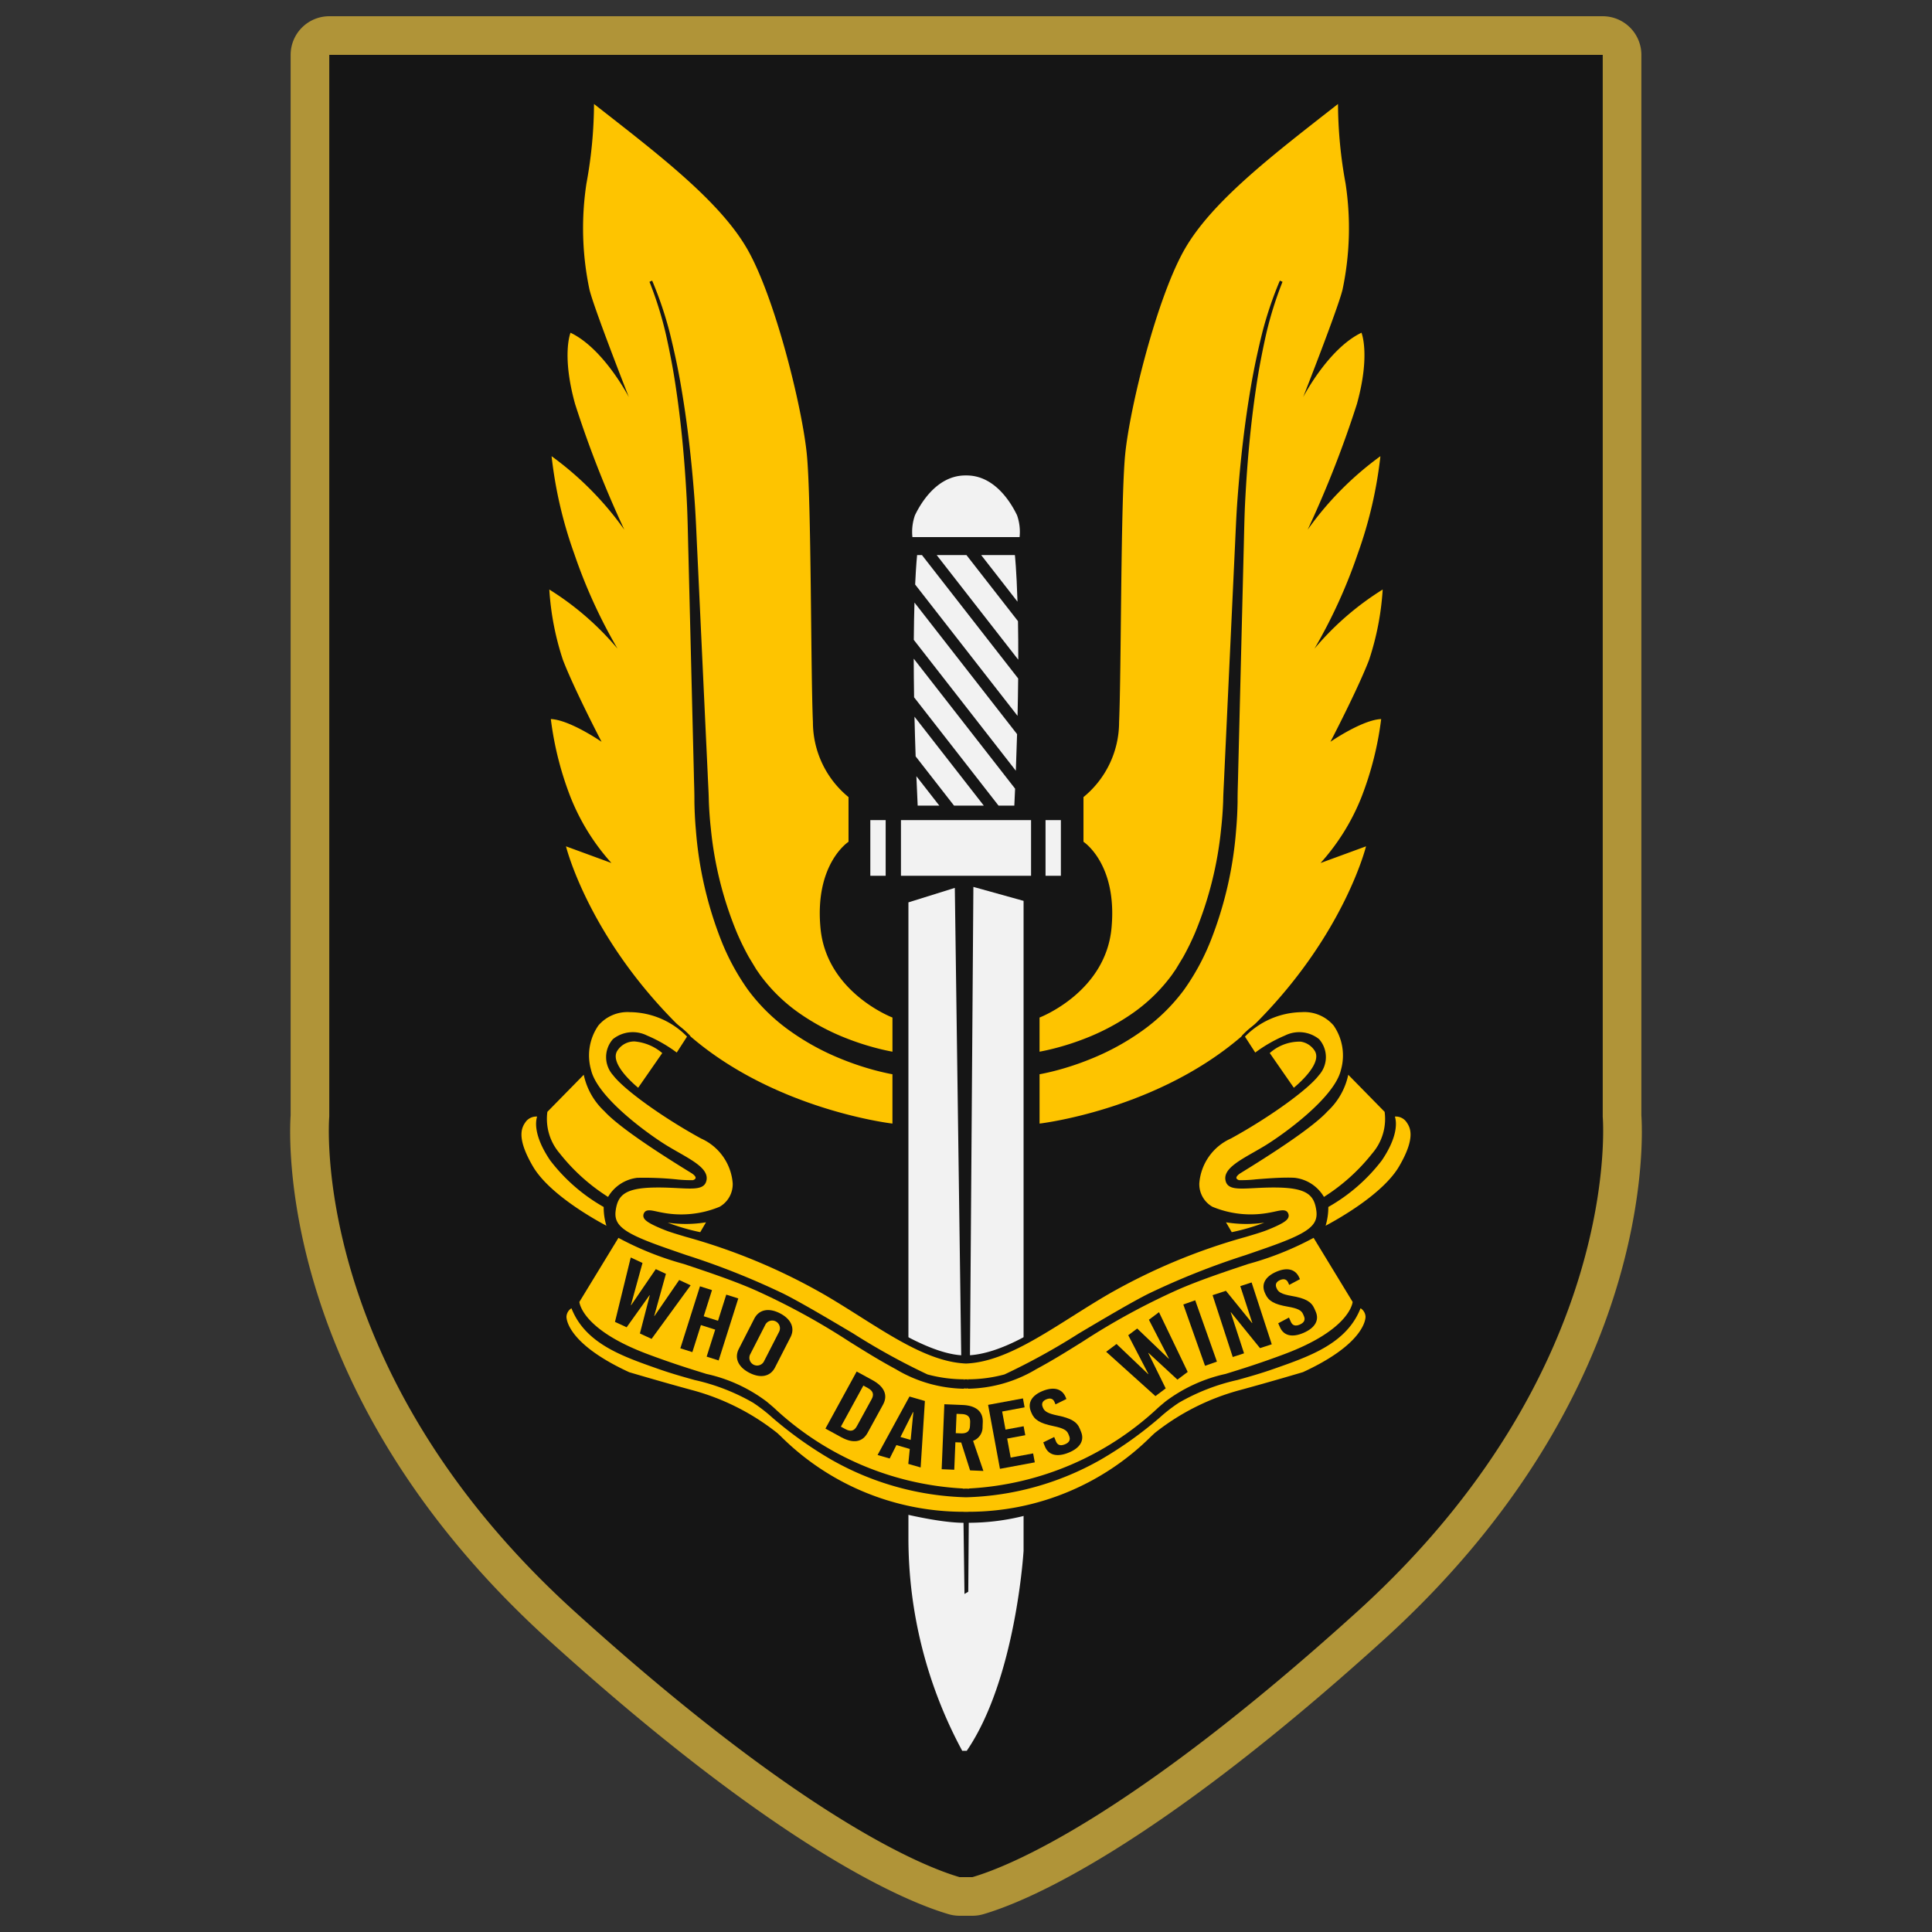 <svg xmlns="http://www.w3.org/2000/svg" width="150" height="150" viewBox="0 0 150 150">
  <rect x="0" y="0" width="150" height="150" fill="#333333" stroke="none"/>
  <defs>
    <style>
      .cls-1 {
        fill: #151515;
      }

      .cls-2 {
        fill: #b09438;
      }

      .cls-3 {
        fill: #fec400;
      }

      .cls-4 {
        fill: #f2f2f2;
      }
    </style>
  </defs>
  <g id="Layer_7" data-name="Layer 7">
    <g>
      <path class="cls-1" d="M74.499,147.239a1.504,1.504,0,0,1-.422-.061c-3.258-.954-12.746-4.904-30.449-20.932-20.666-18.712-19.677-38.075-19.562-39.604V4.261a1.5,1.5,0,0,1,1.5-1.5H124.435a1.5,1.5,0,0,1,1.5,1.5V86.643c.114,1.529,1.104,20.893-19.562,39.604-17.703,16.027-27.191,19.978-30.449,20.932a1.504,1.504,0,0,1-.422.061Z"/>
      <path class="cls-2" d="M124.435,4.261V86.702s1.696,19.632-19.07,38.433c-17.731,16.053-27.044,19.777-29.863,20.604H74.498c-2.82-.826-12.133-4.55-29.864-20.604-20.766-18.802-19.07-38.433-19.07-38.433V4.261h98.871m0-3H25.565a3,3,0,0,0-3,3v82.331c-.137,2.063-.852,21.837,20.057,40.767,17.929,16.233,27.675,20.275,31.033,21.259a2.999,2.999,0,0,0,.844.121h1.003a2.999,2.999,0,0,0,.844-.121c3.358-.984,13.104-5.026,31.033-21.259,20.908-18.931,20.194-38.705,20.057-40.767V4.261a3,3,0,0,0-3-3Z"/>
    </g>
    <g>
      <g>
        <path class="cls-3" d="M107.234,55.828c-1.47.059-3.94,1.764-3.94,1.764s2.117-4.058,2.999-6.352a21.594,21.594,0,0,0,1.059-5.47,22.337,22.337,0,0,0-5.293,4.587,40.482,40.482,0,0,0,3.352-7.352,33.147,33.147,0,0,0,1.764-7.587,24.734,24.734,0,0,0-5.646,5.705,82.728,82.728,0,0,0,3.823-9.763c1.059-3.823.353-5.528.353-5.528C103.117,27.069,101.177,30.833,101.177,30.833s2.705-6.881,3.058-8.351A23.083,23.083,0,0,0,104.47,14.248a34.76,34.76,0,0,1-.588-6.175c-4.881,3.823-9.704,7.469-11.88,11.233s-4.293,12.351-4.646,15.997-.294,16.703-.47,20.761A7.527,7.527,0,0,1,84.121,61.886v3.47s2.647,1.706,2.176,6.705c-.47,4.999-5.587,6.94-5.587,6.94v2.652c.169-.031.342-.067.508-.103q.5-.109.997-.247a20.069,20.069,0,0,0,1.957-.646,17.52,17.52,0,0,0,3.629-1.897,13.002,13.002,0,0,0,2.953-2.763c.104-.133.208-.266.301-.406.094-.141.197-.271.284-.42l.532-.882a20.249,20.249,0,0,0,.91-1.86,28.32,28.32,0,0,0,2.03-8.112c.078-.698.128-1.4.155-2.098.011-.701.061-1.426.089-2.138l.201-4.29.401-8.579.201-4.289c.071-1.427.119-2.862.23-4.295.217-2.861.536-5.714,1.02-8.543.236-1.415.54-2.819.883-4.213a28.615,28.615,0,0,1,1.377-4.084l.206.091A28.357,28.357,0,0,0,98.301,25.949c-.311,1.391-.581,2.791-.785,4.203-.42,2.821-.675,5.667-.828,8.515-.079,1.422-.095,2.847-.135,4.279l-.106,4.288-.213,8.574-.106,4.287c-.013.718-.047,1.421-.042,2.15-.013.733-.048,1.459-.113,2.184a29.564,29.564,0,0,1-1.941,8.521,17.983,17.983,0,0,1-2.12,3.92,14.498,14.498,0,0,1-3.218,3.15,19.105,19.105,0,0,1-3.912,2.157,21.731,21.731,0,0,1-2.1.745q-.534.161-1.079.292c-.296.071-.58.134-.892.191v3.829S91.002,86.058,97.707,79.236s8.351-13.527,8.351-13.527l-3.529,1.294a17.058,17.058,0,0,0,3.176-5.117A25.283,25.283,0,0,0,107.234,55.828Z"/>
        <path class="cls-3" d="M42.766,55.828c1.47.059,3.94,1.764,3.94,1.764s-2.117-4.058-2.999-6.352a21.594,21.594,0,0,1-1.059-5.47,22.337,22.337,0,0,1,5.293,4.587,40.482,40.482,0,0,1-3.352-7.352,33.147,33.147,0,0,1-1.764-7.587,24.734,24.734,0,0,1,5.646,5.705A82.728,82.728,0,0,1,44.648,31.362c-1.059-3.823-.353-5.528-.353-5.528C46.883,27.069,48.824,30.833,48.824,30.833s-2.705-6.881-3.058-8.351a23.083,23.083,0,0,1-.235-8.234,34.76,34.76,0,0,0,.588-6.175c4.881,3.823,9.704,7.469,11.88,11.233s4.293,12.351,4.646,15.997.294,16.703.47,20.761A7.527,7.527,0,0,0,65.879,61.886v3.47s-2.647,1.706-2.176,6.705c.47,4.999,5.587,6.94,5.587,6.94v2.652c-.169-.031-.342-.067-.508-.103q-.5-.109-.997-.247a20.069,20.069,0,0,1-1.957-.646,17.52,17.52,0,0,1-3.629-1.897,13.002,13.002,0,0,1-2.953-2.763c-.104-.133-.208-.266-.301-.406-.094-.141-.197-.271-.284-.42l-.532-.882a20.249,20.249,0,0,1-.91-1.86,28.32,28.32,0,0,1-2.03-8.112c-.078-.698-.128-1.4-.155-2.098-.011-.701-.061-1.426-.089-2.138l-.201-4.29-.401-8.579-.201-4.289c-.071-1.427-.119-2.862-.23-4.295-.217-2.861-.536-5.714-1.02-8.543-.236-1.415-.54-2.819-.883-4.213a28.615,28.615,0,0,0-1.377-4.084L50.426,21.88a28.357,28.357,0,0,1,1.273,4.069c.311,1.391.581,2.791.785,4.203.42,2.821.675,5.667.828,8.515.079,1.422.095,2.847.135,4.279l.106,4.288.213,8.574.106,4.287c.013.718.047,1.421.042,2.15.013.733.048,1.459.113,2.184a29.564,29.564,0,0,0,1.941,8.521,17.983,17.983,0,0,0,2.12,3.92,14.498,14.498,0,0,0,3.218,3.15,19.105,19.105,0,0,0,3.912,2.157,21.73,21.73,0,0,0,2.1.745q.534.161,1.079.292c.296.071.58.134.892.191v3.829S58.998,86.058,52.294,79.236s-8.351-13.527-8.351-13.527L47.471,67.003A17.058,17.058,0,0,1,44.295,61.886,25.283,25.283,0,0,1,42.766,55.828Z"/>
      </g>
      <rect class="cls-4" x="69.95" y="63.673" width="10.101" height="4.322"/>
      <g>
        <rect class="cls-4" x="81.175" y="63.673" width="1.191" height="4.322"/>
        <rect class="cls-4" x="67.572" y="63.673" width="1.191" height="4.322"/>
      </g>
      <path class="cls-4" d="M75.573,68.859l-.397,54.721-.294.176-.75-54.821-3.602,1.125v49.461a34.769,34.769,0,0,0,4.176,16.409h.353c3.823-5.587,4.411-15.527,4.411-15.527V69.943Z"/>
      <path class="cls-4" d="M78.962,40.002c-.306-.633-1.584-3.122-3.962-3.088-2.378-.034-3.656,2.455-3.962,3.088a3.881,3.881,0,0,0-.198,1.698h8.32A3.881,3.881,0,0,0,78.962,40.002Z"/>
      <g>
        <path class="cls-4" d="M74.253,43.095H72.724L79.058,51.22q.003-1.682-.022-2.993l-4.001-5.132Z"/>
        <path class="cls-4" d="M70.942,51.139q.002,1.369.028,3l6.555,8.408h1.227q.032-.67.06-1.314Z"/>
        <path class="cls-4" d="M78.998,46.713c-.077-2.497-.202-3.618-.202-3.618H76.178Z"/>
        <path class="cls-4" d="M71,46.782c-.025.818-.044,1.779-.053,2.897L78.869,59.84c.039-.997.07-1.943.096-2.841Z"/>
        <path class="cls-4" d="M71.148,60.265c.03.736.062,1.494.1,2.283h1.68Z"/>
        <path class="cls-4" d="M71.58,43.095h-.376s-.08.72-.152,2.287l7.95,10.197q.036-1.559.048-2.903Z"/>
        <path class="cls-4" d="M71,55.644q.033,1.446.09,3.08L74.071,62.548h2.311Z"/>
      </g>
      <path class="cls-1" d="M66.722,101.408s4.839,3.712,8.057,3.823c3.411.118,7.913-3.507,7.913-3.507l1.615,13.975a17.763,17.763,0,0,1-9.234,2.529c-3.126.093-9.704-2-9.704-2Z"/>
      <g>
        <path class="cls-3" d="M102.134,81.471c-.882-1.206-2.382-.765-3.705.265l2,2.882S102.983,82.631,102.134,81.471Z"/>
        <path class="cls-3" d="M94.959,94.733l.618,1.059a15.075,15.075,0,0,0,3.441-1.117A10.683,10.683,0,0,1,94.959,94.733Z"/>
        <path class="cls-3" d="M102.987,86.205c-1.382,1.529-6.087,4.382-6.705,4.764-.618.382-.412.676-.118.765.294.088,2.882-.265,4.352-.176a3.012,3.012,0,0,1,2.235,1.529A15.247,15.247,0,0,0,106.633,89.616c1.412-1.97.97-3.352.97-3.352l-3.029-3.088C104.604,83.676,104.369,84.676,102.987,86.205Z"/>
        <path class="cls-3" d="M109.25,86.999a1.231,1.231,0,0,0-1.117-.412s.647,1.088-.941,3.441a13.702,13.702,0,0,1-4.176,3.617,4.373,4.373,0,0,1-.323,1.764s4.539-2.246,6.028-4.793C110.044,88.352,109.632,87.528,109.25,86.999Z"/>
        <path class="cls-3" d="M80.403,106.201a10.518,10.518,0,0,1-5.195,1.506l-.024-.035s-.064.012-.185.023c-.121-.011-.185-.023-.185-.023l-.024.035a10.519,10.519,0,0,1-5.195-1.506c-3.499-1.882-5.955-3.944-10.939-6.146-3.793-1.676-9.41-3.029-10.674-4.117l-3.117,5.117s.029,2.176,5.352,4.176,7.146,1.941,9.234,3.676c2.043,1.698,6.82,6.378,15.263,6.77l.012.022c.092-.002.181-.008.273-.011.091.003.181.009.273.011l.012-.022c8.443-.393,13.22-5.073,15.263-6.77,2.088-1.735,3.911-1.676,9.234-3.676s5.352-4.176,5.352-4.176l-3.117-5.117c-1.264,1.088-6.881,2.441-10.674,4.117C86.358,102.258,83.902,104.319,80.403,106.201Z"/>
        <path class="cls-3" d="M105.574,101.408c-1.029,2.823-4.029,3.823-6.793,4.793s-5.381,1.323-7.322,2.617-1.353,1.47-6.058,4.411a22.394,22.394,0,0,1-10.402,2.906,22.394,22.394,0,0,1-10.402-2.906c-4.705-2.941-4.117-3.117-6.058-4.411s-4.558-1.647-7.322-2.617-5.764-1.97-6.793-4.793a.998.998,0,0,0-.559.823c0,.559.529,2.382,4.94,4.411,0,0,2.47.735,4.852,1.382a18.157,18.157,0,0,1,6.616,3.323,20.384,20.384,0,0,0,14.514,6.14c.054.004.085.006.085.006.043,0,.083-.002.126-.002.042 0.0.083.002.126.002,0,0,.031-.002.085-.006a20.384,20.384,0,0,0,14.514-6.14,18.157,18.157,0,0,1,6.616-3.323c2.382-.647,4.852-1.382,4.852-1.382,4.411-2.029,4.94-3.852,4.94-4.411A.998.998,0,0,0,105.574,101.408Z"/>
        <path class="cls-3" d="M51.748,89.057c1.5.912,3.146,1.617,2.999,2.529s-1.529.471-3.882.5-2.999.618-3.176,1.882.706,1.882,3.882,2.999a74.933,74.933,0,0,1,9.234,3.588c3.029,1.529,9.704,5.822,11.174,6.264a11.198,11.198,0,0,0,2.875.384l.023 0.0.062.001.061 0.0.061-0.0.062-.001.023-0a11.198,11.198,0,0,0,2.875-.384c1.47-.441,8.146-4.734,11.174-6.264a74.935,74.935,0,0,1,9.234-3.588c3.176-1.117,4.058-1.735,3.882-2.999-.176-1.264-.823-1.853-3.176-1.882s-3.735.412-3.882-.5,1.5-1.617,2.999-2.529,5.47-3.793,5.969-5.969c.5-2.176-.294-4.646-3.176-4.617a6.319,6.319,0,0,0-4.529,2l.912,1.411A11.257,11.257,0,0,1,99.811,80.5a2.37,2.37,0,0,1,2.529.265,2.004,2.004,0,0,1-.029,2.647c-.823,1.088-3.735,3.205-6.793,4.881s-3.058,4.646-1.441,5.499a7.805,7.805,0,0,0,4.499.47c.676-.118,1.176-.323,1.323-.029s-.029.559-1.588,1.176-6.482,1.579-12.351,4.999c-3.992,2.326-7.563,5.212-10.96,5.346-3.397-.134-6.968-3.019-10.96-5.346-5.868-3.42-10.792-4.382-12.351-4.999s-1.735-.882-1.588-1.176.647-.088,1.323.029a7.805,7.805,0,0,0,4.499-.47c1.617-.853,1.617-3.823-1.441-5.499s-5.969-3.793-6.793-4.881a2.004,2.004,0,0,1-.029-2.647,2.37,2.37,0,0,1,2.529-.265,11.257,11.257,0,0,1,2.382,1.382l.912-1.411a6.319,6.319,0,0,0-4.529-2c-2.882-.029-3.676,2.441-3.176,4.617C46.278,85.264,50.248,88.146,51.748,89.057Z"/>
        <path class="cls-3" d="M47.866,81.471c-.849,1.161,1.706,3.146,1.706,3.146l2-2.882C50.248,80.706,48.748,80.265,47.866,81.471Z"/>
        <path class="cls-3" d="M54.424,95.791l.618-1.059a10.683,10.683,0,0,1-4.058-.059A15.075,15.075,0,0,0,54.424,95.791Z"/>
        <path class="cls-3" d="M47.249,93.086a3.012,3.012,0,0,1,2.235-1.529c1.47-.088,4.058.265,4.352.176.294-.088.5-.382-.118-.765-.618-.382-5.323-3.235-6.705-4.764-1.382-1.529-1.617-2.529-1.588-3.029l-3.029,3.088s-.441,1.382.97,3.352A15.247,15.247,0,0,0,47.249,93.086Z"/>
        <path class="cls-3" d="M46.984,93.645a13.702,13.702,0,0,1-4.176-3.617c-1.588-2.353-.941-3.441-.941-3.441a1.231,1.231,0,0,0-1.117.412c-.382.529-.794,1.353.529,3.617,1.489,2.548,6.028,4.793,6.028,4.793A4.373,4.373,0,0,1,46.984,93.645Z"/>
      </g>
      <g>
        <path class="cls-1" d="M49.682,103.53l.766-2.962-.017-.008-1.779,2.491-.905-.42,1.224-5.0.913.424-.9,3.273.017.008,1.914-2.802.787.366-.908,3.269.017.008,1.922-2.799.888.413-3.033,4.16Z"/>
        <path class="cls-1" d="M54.864,105.329l.664-2.098-1.109-.351-.664,2.098-.933-.295,1.524-4.814.933.295-.642,2.029,1.109.351.642-2.029.933.295-1.524,4.814Z"/>
        <path class="cls-1" d="M61.375,103.818l-1.203,2.351c-.361.707-1.116.863-1.987.417-.871-.446-1.186-1.15-.824-1.856l1.202-2.351c.362-.706,1.116-.863,1.987-.417C61.422,102.408,61.736,103.112,61.375,103.818Zm-1.944-.987-1.196,2.338a.601.601,0,0,0,1.069.547l1.196-2.338a.601.601,0,0,0-1.069-.547Z"/>
        <path class="cls-1" d="M67.744,107.157c.923.505,1.211,1.172.813,1.9l-1.199,2.19c-.399.728-1.116.846-2.039.341l-1.232-.673,2.425-4.431Zm-2.458,3.607.34.186c.413.226.693.157.897-.216l1.15-2.101c.205-.373.112-.646-.302-.872l-.34-.186Z"/>
        <path class="cls-1" d="M70.52,113.657l.115-1.161-1.038-.3-.523,1.042-.94-.272,2.477-4.539,1.198.346-.33,5.16Zm-.607-2.09.79.228.21-2.154-.027-.008Z"/>
        <path class="cls-1" d="M74.628,111.995l-.452-.018-.087,2.133-.978-.04.207-5.045,1.412.058c1.052.043,1.605.513,1.572,1.342l-.015.36a1.125,1.125,0,0,1-.738,1.081l.801,2.336-1.033-.042Zm-.423-.725.397.016c.47.019.691-.167.708-.592l.011-.26c.017-.425-.187-.629-.657-.648l-.397-.016Z"/>
        <path class="cls-1" d="M77.807,109.59l.26,1.405,1.407-.261.129.695-1.407.261.273,1.476,1.743-.324.129.695-2.705.502-.92-4.966,2.705-.502.129.695Z"/>
        <path class="cls-1" d="M82.746,108.498l.048.121-.847.417-.07-.174c-.107-.268-.327-.343-.627-.223s-.407.326-.299.594l.024.06c.11.275.358.447,1.128.605,1.052.216,1.516.481,1.741,1.044l.094.234c.268.67-.084,1.254-.985,1.614-.9.361-1.559.181-1.827-.489l-.126-.315.848-.417.134.335q.177.442.692.236.514-.206.337-.648l-.062-.154c-.118-.295-.392-.457-1.162-.615-1.052-.216-1.49-.491-1.71-1.041l-.04-.1c-.268-.67.067-1.247.933-1.594C81.837,107.642,82.478,107.828,82.746,108.498Z"/>
        <path class="cls-1" d="M91.415,107.114l-2.247-2.075-.015.011,1.352,2.745-.798.598-3.825-3.443.806-.603,2.457,2.341.015-.011-1.563-3.011.695-.52,2.45,2.346.015-.011-1.556-3.016.783-.587,2.229,4.638Z"/>
        <path class="cls-1" d="M93.559,106.041l-1.686-4.761.923-.326,1.686,4.761Z"/>
        <path class="cls-1" d="M97.826,104.668l-2.258-2.785-.018.006,1.037,3.183-.878.286L94.145,100.556l1.036-.338,2.03,2.503.018-.006L96.296,99.855l.878-.286,1.565,4.802Z"/>
        <path class="cls-1" d="M100.874,99.196l.052.119-.834.444-.075-.172c-.116-.264-.338-.333-.633-.203-.296.13-.396.339-.28.603l.026.059c.119.271.372.435,1.147.569,1.058.182,1.531.432,1.774.987l.101.231c.29.661-.044,1.256-.933,1.645-.888.389-1.552.232-1.842-.429l-.136-.31.834-.445.145.33q.191.436.699.214.508-.223.316-.659l-.066-.152c-.127-.291-.406-.444-1.181-.577-1.058-.182-1.505-.443-1.743-.985l-.044-.099c-.29-.661.028-1.249.882-1.623C99.937,98.37,100.585,98.535,100.874,99.196Z"/>
      </g>
      <g>
        <path class="cls-1" d="M100.428,84.73l-.017-.001a.113.113,0,0,1-.076-.047l-2-2.882a.113.113,0,0,1,.024-.153,3.774,3.774,0,0,1,2.654-.996,1.772,1.772,0,0,1,1.212.754c.904,1.235-1.62,3.218-1.727,3.302A.112.112,0,0,1,100.428,84.73ZM98.583,81.759l1.869,2.694c.441-.365,2.279-1.976,1.591-2.916h0a1.556,1.556,0,0,0-1.061-.664A3.483,3.483,0,0,0,98.583,81.759Z"/>
        <path class="cls-1" d="M95.576,95.904a.113.113,0,0,1-.097-.056l-.618-1.059a.113.113,0,0,1,.125-.166,10.647,10.647,0,0,0,4.007-.06.113.113,0,0,1,.074.211,15.321,15.321,0,0,1-3.47,1.127Zm-.389-1.004.446.765a16.341,16.341,0,0,0,2.53-.738A9.755,9.755,0,0,1,95.187,94.9Z"/>
        <path class="cls-1" d="M102.751,93.199a.117.117,0,0,1-.03-.004.113.113,0,0,1-.07-.056,2.919,2.919,0,0,0-2.142-1.47,24.621,24.621,0,0,0-2.979.118,7.086,7.086,0,0,1-1.399.054A.462.462,0,0,1,95.771,91.487c-.027-.205.125-.412.452-.614l.144-.089c4.334-2.665,5.947-4.003,6.537-4.655h0c1.468-1.624,1.579-2.602,1.559-2.947a.113.113,0,0,1,.193-.086l3.029,3.088a.116.116,0,0,1,.027.045c.019.059.442,1.459-.986,3.452a15.49,15.49,0,0,1-3.915,3.501A.113.113,0,0,1,102.751,93.199Zm-2.773-1.769c.192,0,.375.004.545.015a3.031,3.031,0,0,1,2.267,1.484,15.008,15.008,0,0,0,3.751-3.378,4.102,4.102,0,0,0,.961-3.229l-2.823-2.878a5.394,5.394,0,0,1-1.609,2.837h0c-.6.664-2.229,2.017-6.586,4.696l-.143.088c-.231.143-.36.29-.347.393.009.068.088.134.202.168a9.89,9.89,0,0,0,1.317-.063C98.284,91.502,99.205,91.43,99.979,91.43Z"/>
        <path class="cls-1" d="M102.693,95.522a.113.113,0,0,1-.1-.165,4.287,4.287,0,0,0,.311-1.709.113.113,0,0,1,.059-.102,13.679,13.679,0,0,0,4.136-3.581c1.519-2.25.943-3.31.937-3.321a.113.113,0,0,1,.079-.168,1.334,1.334,0,0,1,1.227.457h0c.477.661.744,1.571-.523,3.74-1.489,2.548-5.889,4.745-6.076,4.838A.112.112,0,0,1,102.693,95.522Zm.437-1.812a4.884,4.884,0,0,1-.211,1.455c1.003-.532,4.461-2.477,5.706-4.606,1.368-2.341.826-3.091.535-3.494a1.012,1.012,0,0,0-.862-.376c.126.389.277,1.494-1.011,3.402A13.767,13.767,0,0,1,103.13,93.71Z"/>
        <path class="cls-1" d="M75.273,115.812h-.003c-.054-.001-.106-.004-.159-.006l-.115-.005-.108.005c-.052.002-.105.005-.159.006a.118.118,0,0,1-.074-.025,23.479,23.479,0,0,1-14.737-6.337c-.197-.169-.377-.323-.539-.457a11.88,11.88,0,0,0-4.598-2.105c-1.188-.367-2.666-.824-4.603-1.552-5.333-2.003-5.424-4.188-5.425-4.28a.113.113,0,0,1,.017-.06l3.117-5.117a.112.112,0,0,1,.17-.027c.692.595,2.735,1.278,5.102,2.068,1.815.606,3.872,1.293,5.545,2.032a53.79,53.79,0,0,1,7.353,4.015c1.191.744,2.316,1.447,3.594,2.134a10.575,10.575,0,0,0,5.081,1.494.115.115,0,0,1,.105-.035c.003.001.063.012.173.021.09-.01.15-.021.153-.021a.114.114,0,0,1,.105.035,10.607,10.607,0,0,0,5.081-1.494h0c1.278-.688,2.403-1.39,3.594-2.134a53.789,53.789,0,0,1,7.353-4.015c1.672-.739,3.73-1.426,5.545-2.032,2.366-.79,4.41-1.472,5.102-2.067a.112.112,0,0,1,.17.027l3.117,5.117a.113.113,0,0,1,.017.06c-.001.092-.092,2.276-5.425,4.28-1.937.728-3.416,1.185-4.603,1.552a11.88,11.88,0,0,0-4.598,2.105c-.162.135-.342.288-.539.457a23.479,23.479,0,0,1-14.737,6.337A.112.112,0,0,1,75.273,115.812ZM44.982,101.082c.033.259.441,2.227,5.276,4.043,1.931.725,3.406,1.181,4.591,1.547a12.037,12.037,0,0,1,4.675,2.147c.163.135.343.29.542.459a23.264,23.264,0,0,0,14.655,6.285.113.113,0,0,1,.06.02c.033-.001.065-.003.098-.004l.118-.005.125.005c.033.002.065.003.098.004a.113.113,0,0,1,.06-.02,23.264,23.264,0,0,0,14.655-6.285c.198-.17.378-.324.542-.459a12.036,12.036,0,0,1,4.675-2.147c1.185-.366,2.66-.822,4.591-1.547,4.832-1.815,5.243-3.781,5.276-4.043l-3.031-4.976a23.976,23.976,0,0,1-5.074,2.028c-1.81.604-3.863,1.289-5.525,2.024a53.62,53.62,0,0,0-7.324,4c-1.194.746-2.322,1.451-3.607,2.142a10.639,10.639,0,0,1-5.252,1.519.112.112,0,0,1-.068-.026c-.032.004-.074.009-.126.014-.062-.005-.11-.01-.145-.014a.113.113,0,0,1-.069.027,10.638,10.638,0,0,1-5.252-1.519c-1.285-.691-2.413-1.396-3.607-2.142a53.62,53.62,0,0,0-7.324-4c-1.663-.734-3.715-1.42-5.525-2.024a23.959,23.959,0,0,1-5.074-2.028Z"/>
        <path class="cls-1" d="M74.874,117.606l-.094-.006A20.295,20.295,0,0,1,60.477,111.689c-.103-.097-.196-.184-.277-.259a17.972,17.972,0,0,0-6.57-3.297c-2.356-.64-4.83-1.376-4.855-1.383-4.78-2.197-5.021-4.15-5.021-4.519a1.103,1.103,0,0,1,.623-.925.114.114,0,0,1,.091-.002.112.112,0,0,1,.063.066c.99,2.714,3.817,3.706,6.552,4.665l.172.061c.93.327,1.841.582,2.722.83a16.191,16.191,0,0,1,4.625,1.8,12.737,12.737,0,0,1,1.523,1.182,30.037,30.037,0,0,0,4.532,3.227,22.085,22.085,0,0,0,10.345,2.889,22.083,22.083,0,0,0,10.339-2.889,30.037,30.037,0,0,0,4.532-3.227,12.738,12.738,0,0,1,1.523-1.182,16.191,16.191,0,0,1,4.625-1.8c.881-.247,1.792-.503,2.722-.83l.172-.06c2.735-.959,5.563-1.951,6.553-4.665a.112.112,0,0,1,.063-.066.114.114,0,0,1,.091.002,1.103,1.103,0,0,1,.623.925c0,.369-.241,2.321-5.006,4.513-.04.013-2.514.749-4.87,1.389a17.975,17.975,0,0,0-6.57,3.297c-.082.075-.174.162-.277.259a20.301,20.301,0,0,1-14.311,5.911l-.08.005-.133-.002ZM44.368,101.573a.817.817,0,0,0-.388.658c0,.211.137,2.129,4.875,4.308.01.002,2.481.737,4.835,1.376a18.219,18.219,0,0,1,6.663,3.349c.082.075.175.163.279.26a20.089,20.089,0,0,0,14.159,5.85l.09.006.119-.002.126.002.077-.006a20.095,20.095,0,0,0,14.166-5.85c.104-.098.197-.185.279-.26a18.22,18.22,0,0,1,6.663-3.349c2.353-.639,4.825-1.374,4.849-1.382,4.723-2.174,4.86-4.091,4.86-4.303a.817.817,0,0,0-.388-.658c-1.066,2.719-3.9,3.713-6.642,4.674l-.172.06c-.937.329-1.851.586-2.736.834A16.038,16.038,0,0,0,91.522,108.912a12.521,12.521,0,0,0-1.499,1.164,30.249,30.249,0,0,1-4.562,3.249,22.32,22.32,0,0,1-10.458,2.924,22.322,22.322,0,0,1-10.465-2.924A30.25,30.25,0,0,1,59.977,110.076a12.52,12.52,0,0,0-1.499-1.164,16.038,16.038,0,0,0-4.561-1.771c-.885-.248-1.799-.505-2.736-.834l-.172-.06C48.267,105.285,45.433,104.291,44.368,101.573Z"/>
        <path class="cls-1" d="M75,107.316l-.124-.001-.023-0a11.275,11.275,0,0,1-2.906-.389,50.19,50.19,0,0,1-5.838-3.215c-1.979-1.173-4.025-2.385-5.355-3.056a58.716,58.716,0,0,0-7.554-3.003c-.552-.19-1.107-.382-1.667-.579-3.089-1.087-4.151-1.722-3.956-3.121.2-1.433,1.06-1.951,3.286-1.979.678-.01,1.269.022,1.789.048,1.314.068,1.898.074,1.983-.453.106-.66-.957-1.268-2.084-1.911-.284-.162-.576-.329-.863-.504v0c-1.397-.849-5.502-3.781-6.021-6.04a4.307,4.307,0,0,1,.614-3.635,3.22,3.22,0,0,1,2.622-1.12l.051 0a6.492,6.492,0,0,1,4.614,2.04.113.113,0,0,1,.008.133L52.666,81.944a.113.113,0,0,1-.164.028,11.212,11.212,0,0,0-2.354-1.366,2.249,2.249,0,0,0-2.414.244,1.899,1.899,0,0,0,.045,2.494c.832,1.099,3.8,3.23,6.757,4.851a4.376,4.376,0,0,1,2.575,3.673,2.237,2.237,0,0,1-1.135,2.025,7.991,7.991,0,0,1-4.571.482c-.157-.027-.305-.059-.441-.089-.439-.096-.691-.142-.762-.001a.183.183,0,0,0-.02.158c.101.264.932.619,1.548.863.357.142.902.304,1.59.509a46.659,46.659,0,0,1,10.775,4.498c.952.555,1.884,1.144,2.786,1.714,2.861,1.808,5.564,3.516,8.122,3.616,2.55-.1,5.252-1.808,8.113-3.616.902-.57,1.834-1.159,2.786-1.714a46.659,46.659,0,0,1,10.775-4.498c.689-.205,1.233-.367,1.59-.509.616-.244,1.448-.6,1.548-.863a.183.183,0,0,0-.02-.158c-.071-.141-.322-.094-.762.001-.136.029-.284.061-.441.089a7.996,7.996,0,0,1-4.571-.482,2.237,2.237,0,0,1-1.135-2.025,4.376,4.376,0,0,1,2.575-3.673c2.957-1.621,5.925-3.751,6.757-4.851a1.899,1.899,0,0,0,.045-2.494,2.248,2.248,0,0,0-2.414-.244A11.213,11.213,0,0,0,97.498,81.971a.113.113,0,0,1-.164-.028l-.911-1.412a.112.112,0,0,1,.008-.133,6.493,6.493,0,0,1,4.614-2.04,3.222,3.222,0,0,1,2.673,1.12,4.307,4.307,0,0,1,.614,3.635c-.519,2.259-4.624,5.191-6.021,6.04-.287.174-.579.341-.863.503-1.126.643-2.19,1.251-2.084,1.911.085.528.67.521,1.983.453.52-.026,1.11-.058,1.789-.048,2.226.028,3.086.546,3.286,1.979.196,1.4-.867,2.035-3.956,3.121-.56.197-1.116.389-1.668.579a58.695,58.695,0,0,0-7.552,3.003c-1.329.671-3.376,1.884-5.355,3.056a50.19,50.19,0,0,1-5.838,3.215,11.275,11.275,0,0,1-2.906.389l-.023 0ZM51.101,92.197q-.115,0-.234.002c-2.385.03-2.904.624-3.066,1.785-.163,1.164.62,1.756,3.807,2.877.559.197,1.114.388,1.665.578a58.92,58.92,0,0,1,7.582,3.015c1.336.675,3.386,1.889,5.368,3.064a51.932,51.932,0,0,0,5.788,3.193,11.053,11.053,0,0,0,2.844.379l.022.113.001-.113.183.001.061-.001.024.113-.001-.113a11.053,11.053,0,0,0,2.844-.379,51.933,51.933,0,0,0,5.788-3.193c1.982-1.175,4.032-2.389,5.368-3.064A58.866,58.866,0,0,1,96.725,97.44c.552-.19,1.107-.382,1.667-.579,3.187-1.121,3.97-1.713,3.807-2.877-.162-1.16-.681-1.755-3.066-1.785-.674-.009-1.258.021-1.775.048-1.307.067-2.096.107-2.217-.643-.132-.815.946-1.43,2.194-2.143.282-.161.573-.327.858-.5,1.376-.836,5.416-3.715,5.918-5.898a4.084,4.084,0,0,0-.57-3.443,2.987,2.987,0,0,0-2.495-1.036,6.283,6.283,0,0,0-4.388,1.898l.799,1.238a11.045,11.045,0,0,1,2.312-1.324A2.466,2.466,0,0,1,102.414,80.68a2.099,2.099,0,0,1-.014,2.799c-.848,1.121-3.848,3.279-6.828,4.912a4.159,4.159,0,0,0-2.457,3.473,2.016,2.016,0,0,0,1.015,1.827,7.767,7.767,0,0,0,4.427.459c.154-.027.299-.058.432-.087.479-.104.859-.187,1.011.118a.405.405,0,0,1,.029.339c-.089.232-.408.489-1.676.992-.367.145-.915.309-1.609.516a46.454,46.454,0,0,0-10.726,4.476c-.948.553-1.879,1.141-2.779,1.709-2.888,1.825-5.615,3.548-8.234,3.651-2.628-.103-5.355-1.826-8.243-3.651-.9-.569-1.83-1.157-2.779-1.709A46.454,46.454,0,0,0,53.257,96.03c-.694-.207-1.243-.371-1.609-.516-1.268-.503-1.587-.76-1.676-.992a.405.405,0,0,1,.029-.339c.152-.305.531-.223,1.011-.118.133.029.278.06.432.087a7.768,7.768,0,0,0,4.427-.459,2.016,2.016,0,0,0,1.015-1.827,4.159,4.159,0,0,0-2.457-3.473c-2.981-1.634-5.98-3.791-6.828-4.912A2.099,2.099,0,0,1,47.586,80.68a2.467,2.467,0,0,1,2.644-.285,11.045,11.045,0,0,1,2.312,1.324l.799-1.238a6.283,6.283,0,0,0-4.388-1.898l-.051-0a2.964,2.964,0,0,0-2.444,1.036,4.084,4.084,0,0,0-.57,3.443c.502,2.184,4.542,5.062,5.918,5.898h0c.285.173.576.339.858.5,1.248.713,2.326,1.328,2.194,2.143-.121.749-.91.71-2.217.643C52.186,92.223,51.676,92.197,51.101,92.197Z"/>
        <path class="cls-1" d="M49.572,84.73a.112.112,0,0,1-.069-.024c-.108-.084-2.631-2.067-1.727-3.302h0a1.772,1.772,0,0,1,1.212-.754,3.775,3.775,0,0,1,2.654.996.113.113,0,0,1,.024.153l-2,2.882a.113.113,0,0,1-.076.047ZM49.257,80.857a1.727,1.727,0,0,0-.239.016,1.556,1.556,0,0,0-1.061.664h0c-.688.941,1.15,2.551,1.591,2.916l1.869-2.694A3.82,3.82,0,0,0,49.257,80.857Zm-1.391.613h0Z"/>
        <path class="cls-1" d="M54.424,95.904l-.02-.002a15.324,15.324,0,0,1-3.47-1.127.113.113,0,0,1,.074-.211,10.628,10.628,0,0,0,4.007.06.111.111,0,0,1,.118.041.113.113,0,0,1,.007.125l-.618,1.059A.113.113,0,0,1,54.424,95.904Zm-2.587-.977a16.365,16.365,0,0,0,2.53.738l.446-.765A9.775,9.775,0,0,1,51.837,94.927Z"/>
        <path class="cls-1" d="M47.249,93.199a.113.113,0,0,1-.059-.016,15.491,15.491,0,0,1-3.915-3.501c-1.428-1.993-1.005-3.393-.986-3.452a.116.116,0,0,1,.027-.045L45.345,83.097a.113.113,0,0,1,.193.086c-.02.345.091,1.323,1.559,2.947.59.652,2.203,1.99,6.537,4.655l.143.089c.327.202.479.409.452.614a.463.463,0,0,1-.361.354,7.125,7.125,0,0,1-1.399-.054,24.571,24.571,0,0,0-2.979-.118,2.919,2.919,0,0,0-2.142,1.47.113.113,0,0,1-.07.056A.117.117,0,0,1,47.249,93.199Zm-4.751-6.877a4.103,4.103,0,0,0,.961,3.229,15.008,15.008,0,0,0,3.751,3.378,3.031,3.031,0,0,1,2.267-1.484,24.793,24.793,0,0,1,3.01.118,9.848,9.848,0,0,0,1.317.063c.114-.034.194-.1.203-.168.014-.103-.116-.25-.347-.393l-.143-.088c-4.357-2.679-5.986-4.033-6.586-4.696a5.394,5.394,0,0,1-1.609-2.837Z"/>
        <path class="cls-1" d="M47.308,95.522a.112.112,0,0,1-.05-.012c-.187-.092-4.587-2.29-6.076-4.838-1.267-2.169-1.001-3.079-.524-3.74a1.333,1.333,0,0,1,1.227-.457.113.113,0,0,1,.079.169c-.006.01-.581,1.07.937,3.32a13.679,13.679,0,0,0,4.136,3.581.113.113,0,0,1,.059.102,4.285,4.285,0,0,0,.311,1.709.113.113,0,0,1-.1.165Zm-5.614-8.833a1.034,1.034,0,0,0-.853.376c-.291.403-.833,1.153.535,3.494,1.244,2.129,4.703,4.074,5.705,4.606a4.884,4.884,0,0,1-.211-1.455,13.769,13.769,0,0,1-4.156-3.62c-1.287-1.907-1.137-3.011-1.012-3.401Z"/>
      </g>
    </g>
  </g>
</svg>
